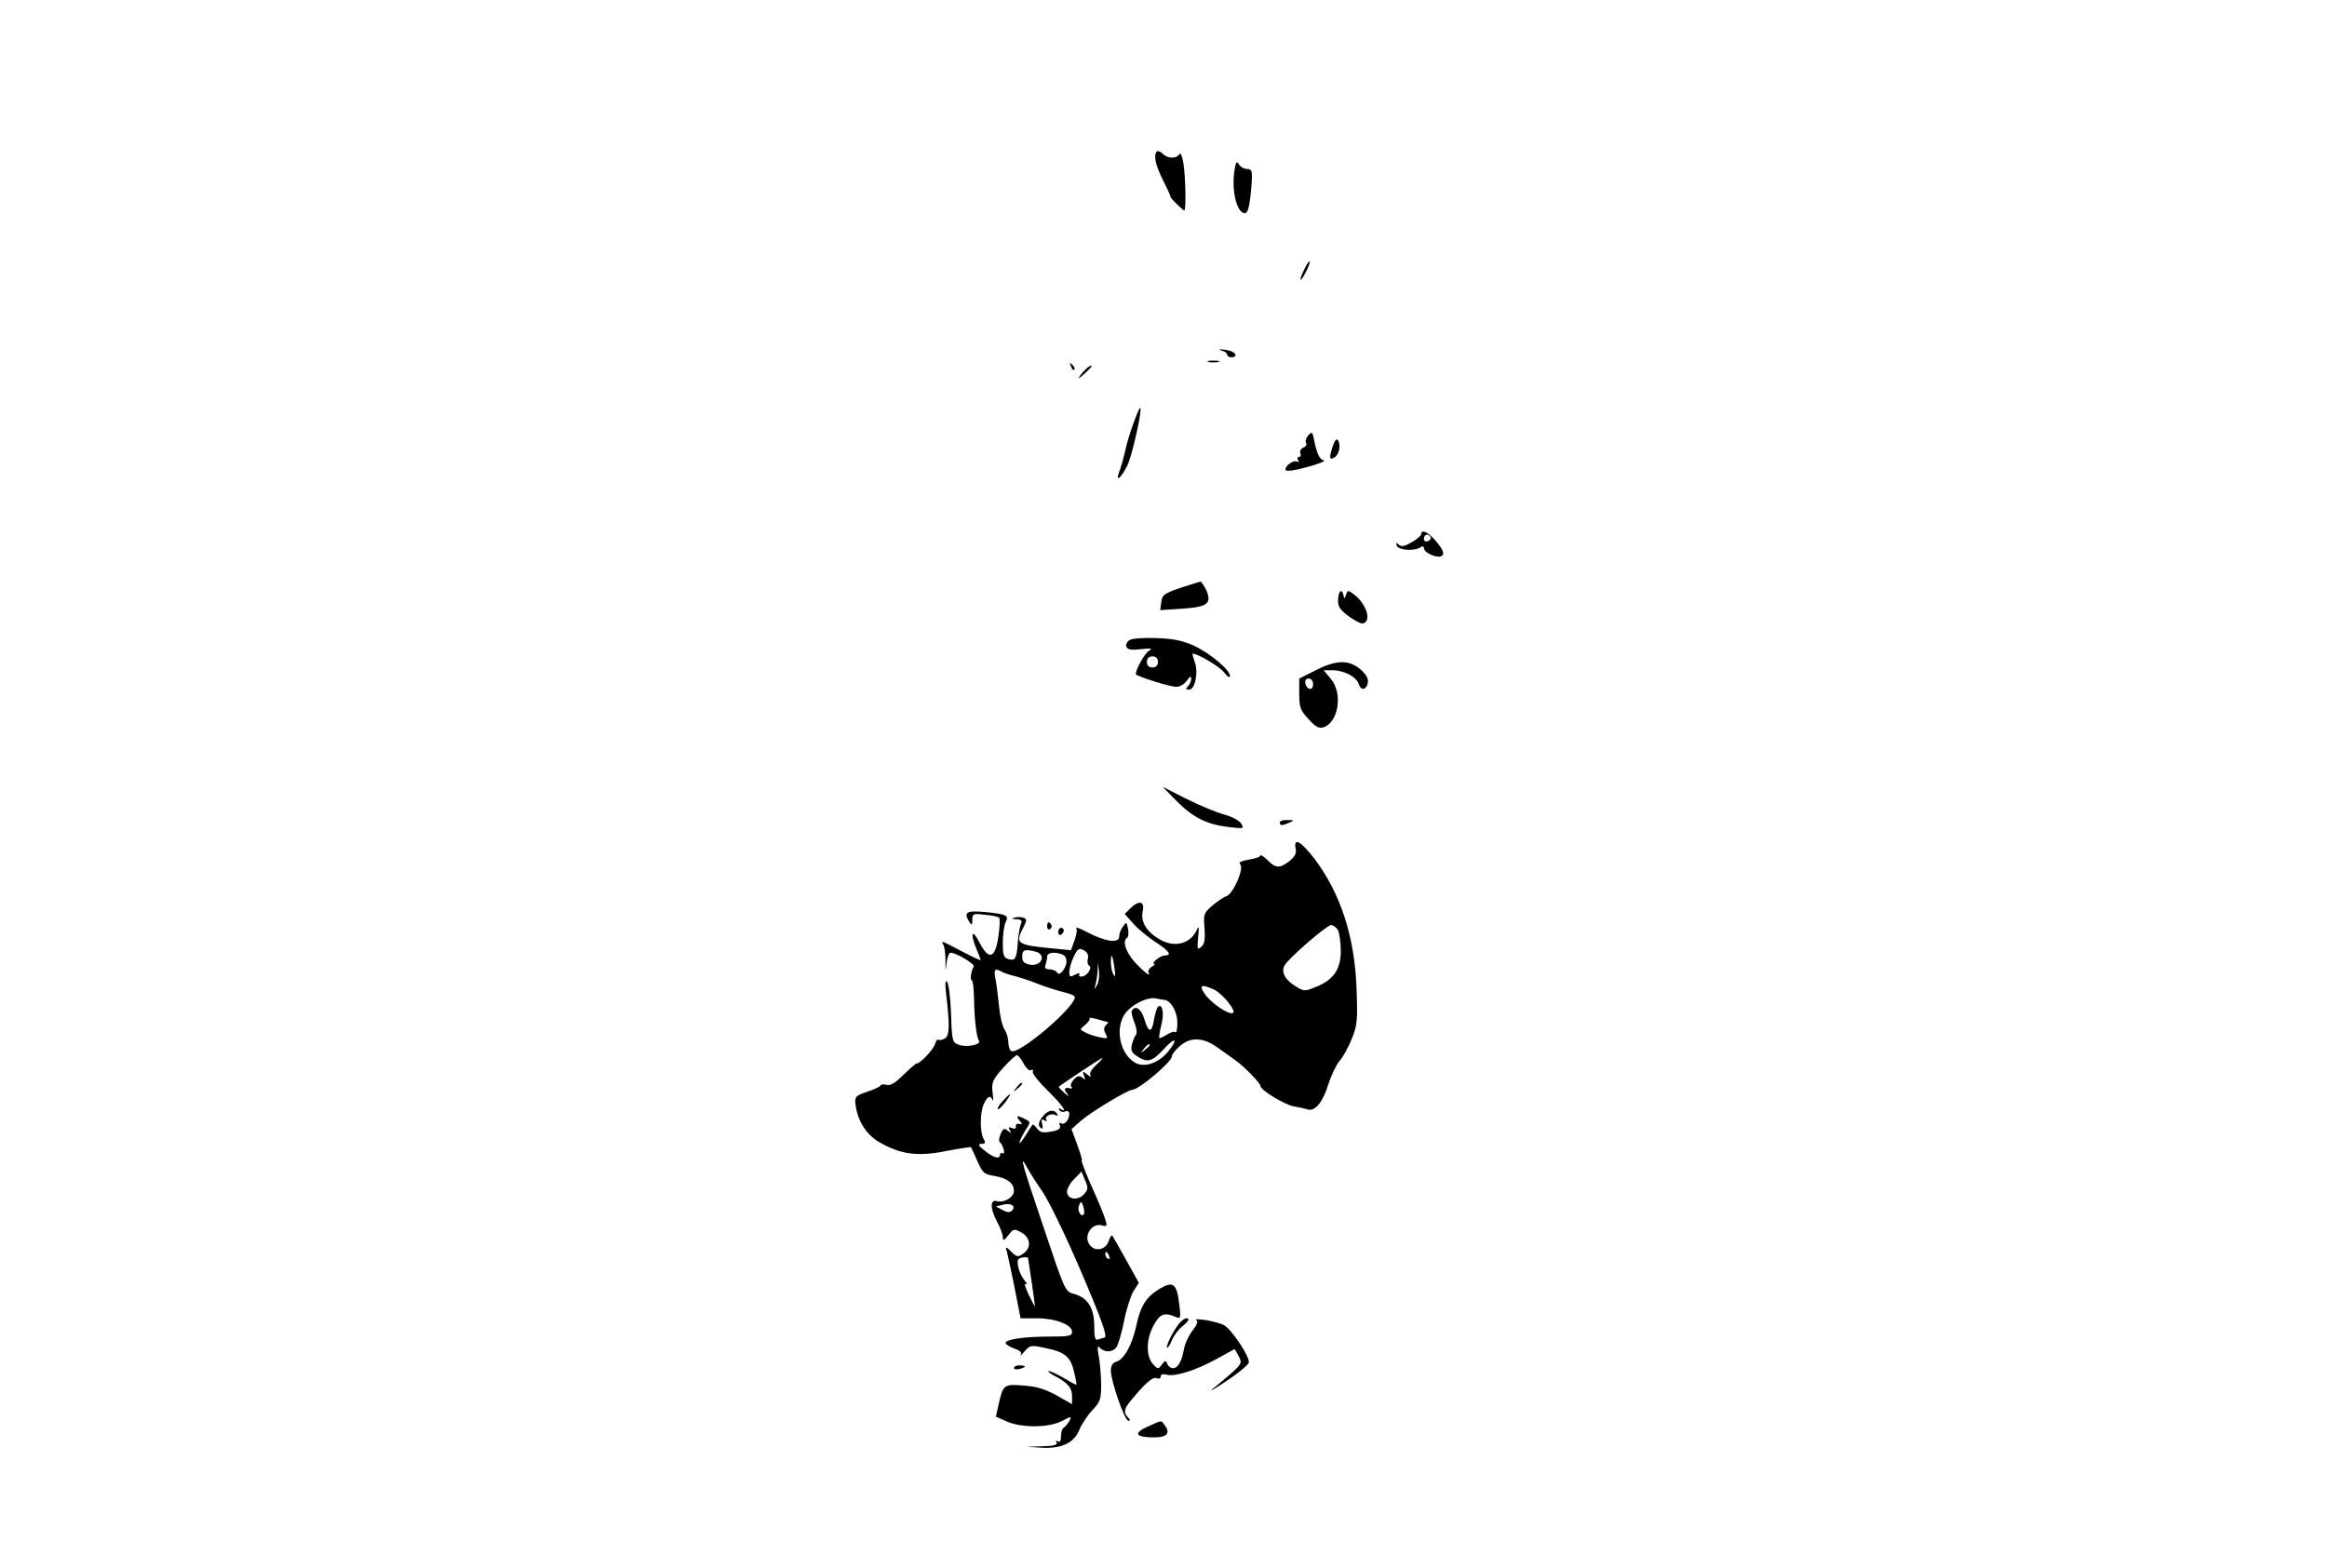 <?xml version="1.0" standalone="no"?>
<!DOCTYPE svg PUBLIC "-//W3C//DTD SVG 20010904//EN"
 "http://www.w3.org/TR/2001/REC-SVG-20010904/DTD/svg10.dtd">
<svg version="1.0" xmlns="http://www.w3.org/2000/svg"
 width="840pt" height="566pt" viewBox="0 0 840 566"
 preserveAspectRatio="xMidYMid meet">

<g transform="translate(0,566) scale(0.1,-0.1)"
fill="#000000" stroke="none">
<path d="M4176 5113 c-13 -13 -5 -50 23 -105 16 -32 28 -58 26 -58 -2 0 7 -11
21 -25 14 -14 27 -25 29 -25 7 0 5 118 -3 170 -5 28 -10 40 -15 33 -11 -17
-42 -16 -60 2 -8 8 -17 11 -21 8z"/>
<path d="M4456 5044 c-11 -74 9 -154 38 -154 9 0 15 20 20 61 9 92 8 99 -14
99 -10 0 -23 8 -28 17 -8 13 -11 8 -16 -23z"/>
<path d="M4707 4685 c-9 -19 -15 -35 -12 -35 7 0 37 61 33 66 -3 2 -12 -12
-21 -31z"/>
<path d="M4413 4393 c9 -2 17 -9 17 -14 0 -5 7 -9 15 -9 23 0 18 17 -7 24 -13
3 -27 5 -33 5 -5 -1 -2 -3 8 -6z"/>
<path d="M4363 4353 c9 -2 25 -2 35 0 9 3 1 5 -18 5 -19 0 -27 -2 -17 -5z"/>
<path d="M3866 4337 c3 -10 9 -15 12 -12 3 3 0 11 -7 18 -10 9 -11 8 -5 -6z"/>
<path d="M3925 4332 c-5 -4 -17 -16 -25 -27 -11 -15 -7 -14 13 4 24 22 32 31
25 31 -2 0 -7 -4 -13 -8z"/>
<path d="M4092 4133 c-12 -32 -26 -79 -31 -104 -6 -26 -15 -58 -21 -73 -14
-39 6 -23 29 22 17 34 55 201 47 209 -2 2 -13 -23 -24 -54z"/>
<path d="M4721 4086 c-7 -8 -10 -20 -6 -26 3 -5 -1 -13 -10 -16 -9 -4 -14 -13
-11 -20 3 -8 1 -14 -5 -14 -6 0 -7 -5 -3 -12 4 -6 3 -8 -3 -5 -13 8 -47 -16
-42 -30 3 -6 32 -2 79 11 41 11 68 22 58 24 -15 3 -25 26 -35 76 -5 27 -8 29
-22 12z"/>
<path d="M4810 4046 c-13 -41 -11 -49 8 -37 16 10 23 44 12 61 -5 8 -12 1 -20
-24z"/>
<path d="M5130 3731 c0 -5 -15 -18 -34 -29 -26 -15 -37 -17 -46 -9 -10 9 -11
9 -8 -3 5 -17 64 -21 86 -6 7 5 12 4 12 -3 0 -18 53 -40 66 -27 8 8 3 21 -19
48 -28 35 -57 50 -57 29z m34 -10 c3 -5 -1 -11 -9 -15 -9 -3 -15 0 -15 9 0 16
16 20 24 6z"/>
<path d="M4260 3537 c-58 -20 -65 -25 -68 -51 l-4 -29 77 5 c93 6 110 18 90
66 -8 17 -18 32 -22 32 -4 -1 -37 -11 -73 -23z"/>
<path d="M4838 3524 c-5 -4 -8 -20 -8 -35 0 -21 10 -34 44 -58 38 -25 47 -27
57 -15 15 19 -5 67 -40 95 -24 19 -26 19 -32 2 -6 -17 -6 -17 -10 0 -2 11 -7
15 -11 11z"/>
<path d="M4078 3349 c-9 -5 -15 -16 -12 -24 5 -11 17 -13 52 -9 38 4 44 3 29
-6 -15 -10 -47 -66 -47 -84 0 -7 123 -46 146 -46 13 0 30 10 38 22 11 16 16
18 16 7 0 -8 -5 -20 -12 -27 -9 -9 -8 -12 5 -12 21 0 34 64 19 102 -5 15 -9
28 -7 28 19 0 98 -47 114 -68 11 -15 21 -21 21 -13 0 22 -70 81 -129 109 -42
19 -75 26 -135 28 -45 2 -89 -1 -98 -7z m102 -79 c0 -13 -7 -20 -20 -20 -13 0
-20 7 -20 20 0 13 7 20 20 20 13 0 20 -7 20 -20z"/>
<path d="M4748 3239 l-58 -29 0 -55 c0 -49 4 -60 33 -91 26 -29 38 -35 55 -30
54 18 70 123 26 175 l-26 31 32 0 c41 0 87 -24 95 -50 8 -26 29 -21 33 7 2 13
-8 30 -28 47 -42 35 -89 33 -162 -5z m-8 -50 c0 -24 -23 -21 -28 4 -2 10 3 17
12 17 10 0 16 -9 16 -21z"/>
<path d="M4246 2769 c59 -60 110 -86 188 -95 56 -7 58 -6 46 13 -8 11 -34 25
-61 32 -26 7 -87 32 -135 56 l-87 44 49 -50z"/>
<path d="M4620 2690 c0 -12 8 -12 35 0 18 8 17 9 -7 9 -16 1 -28 -3 -28 -9z"/>
<path d="M4677 2596 c4 -17 -3 -29 -22 -45 -36 -27 -50 -27 -80 4 -14 13 -25
20 -25 16 0 -5 -19 -11 -42 -15 -29 -5 -38 -10 -31 -17 15 -15 -26 -107 -50
-115 -10 -3 -33 -19 -51 -34 -31 -27 -32 -32 -28 -82 3 -41 0 -57 -12 -67 -14
-12 -15 -9 -11 35 4 36 3 43 -4 28 -23 -53 -83 -68 -138 -34 -46 28 -66 63
-58 100 8 36 -14 41 -45 10 l-20 -20 32 -36 c18 -20 54 -49 80 -66 49 -32 60
-48 32 -48 -16 0 -52 -30 -37 -30 4 0 0 -5 -10 -11 -9 -6 -14 -15 -11 -21 15
-25 -39 22 -62 53 -24 34 -31 64 -15 73 4 3 6 18 3 32 -5 26 -6 26 -18 9 -8
-10 -14 -27 -14 -37 0 -25 -50 -18 -113 15 -26 14 -45 21 -42 16 4 -5 1 -25
-6 -44 l-13 -36 -61 6 c-136 13 -142 17 -110 78 12 24 12 29 0 33 -8 3 -22 4
-32 1 -14 -4 -12 -5 6 -6 18 -1 22 -5 16 -18 -4 -10 -9 -40 -11 -66 -4 -59 -9
-67 -34 -60 -17 5 -20 14 -20 60 0 30 5 63 10 73 13 25 4 29 -75 37 -68 6 -78
-1 -55 -37 8 -12 10 -10 10 9 0 22 3 23 45 18 26 -2 49 -7 52 -11 3 -3 2 -33
-3 -67 -12 -81 -34 -88 -69 -21 -26 51 -34 33 -10 -25 8 -19 15 -37 15 -39 0
-3 -28 10 -62 28 -82 43 -82 43 -73 27 5 -7 8 -33 8 -58 0 -41 0 -42 4 -8 2
20 9 37 14 37 21 0 89 -41 84 -50 -10 -16 -14 -50 -7 -50 4 0 7 -28 8 -63 1
-73 8 -140 18 -155 9 -14 -45 -25 -74 -14 -22 8 -24 14 -27 113 -2 57 -9 109
-14 114 -7 7 -8 -7 -4 -40 14 -120 13 -155 -5 -165 -10 -5 -20 -7 -23 -4 -3 3
-8 -4 -12 -16 -6 -20 -53 -70 -66 -70 -4 0 -25 -19 -48 -41 -29 -29 -47 -40
-61 -36 -10 3 -20 2 -22 -3 -2 -4 -23 -14 -48 -22 -41 -14 -45 -18 -42 -44 7
-60 38 -110 86 -138 76 -44 138 -53 241 -32 48 9 89 15 90 14 1 -2 12 -24 23
-50 19 -43 24 -48 62 -54 46 -8 70 -26 70 -54 0 -23 -35 -44 -61 -37 -26 7
-25 -27 1 -76 11 -20 20 -45 20 -54 0 -15 4 -13 20 7 18 24 21 24 47 10 34
-19 37 -56 6 -77 -19 -13 -23 -12 -44 9 -12 13 -20 17 -17 8 3 -8 16 -68 29
-132 l23 -118 59 0 c67 0 127 -23 127 -49 0 -15 -12 -17 -82 -17 -90 0 -158
-10 -158 -23 0 -5 14 -14 31 -20 23 -8 29 -15 23 -24 -5 -7 1 -2 13 12 22 25
24 25 80 13 68 -14 89 -32 101 -89 6 -24 9 -43 7 -43 -2 0 -23 11 -46 25 -24
14 -48 25 -54 24 -5 0 4 -7 20 -16 49 -25 65 -44 65 -75 l0 -28 -55 31 c-41
23 -73 33 -119 36 -72 6 -75 4 -91 -67 l-10 -45 38 -17 c53 -24 152 -24 200 1
35 18 36 18 27 0 -6 -10 -15 -21 -20 -24 -6 -3 -10 -17 -10 -31 0 -17 -4 -23
-12 -18 -7 4 -8 3 -4 -4 5 -9 -10 -13 -51 -14 l-58 -2 52 -3 c73 -5 120 16
139 64 9 21 30 53 47 71 28 29 32 40 32 90 0 31 -4 77 -8 102 -7 36 -6 43 4
33 17 -17 44 -16 58 1 7 8 19 49 28 93 8 43 24 92 34 110 l20 31 -46 83 c-25
46 -48 85 -50 88 -3 2 -9 -8 -14 -23 -13 -33 -55 -36 -71 -5 -17 30 13 73 45
65 22 -6 23 -4 13 27 -6 17 -19 50 -29 72 -33 72 -58 135 -54 135 3 0 -5 25
-16 56 l-21 57 35 31 c34 30 168 111 184 111 24 0 143 101 143 120 0 6 11 22
26 35 37 36 86 36 137 -1 23 -16 53 -37 66 -47 32 -22 91 -83 91 -93 0 -15 87
-68 121 -74 19 -3 41 -8 50 -11 26 -8 55 27 74 91 11 33 29 71 41 85 13 14 32
50 44 80 20 49 21 69 17 180 -7 188 -57 342 -151 468 -50 65 -77 80 -69 38z
m153 -295 c5 -11 10 -44 10 -75 0 -66 -27 -105 -91 -130 -39 -16 -42 -16 -74
4 -37 23 -51 51 -38 74 14 26 153 146 168 146 8 0 19 -9 25 -19z m-903 -102
c-3 -10 -1 -22 4 -25 13 -8 -5 -37 -25 -40 -9 -1 -13 2 -10 8 4 6 -2 5 -15 -1
-18 -10 -21 -9 -21 10 0 11 7 36 16 55 14 29 19 32 36 23 13 -7 18 -17 15 -30z
m-189 25 c41 -11 22 -55 -21 -47 -20 4 -27 11 -27 29 0 25 9 28 48 18z m96
-10 c20 -8 21 -34 3 -59 -10 -12 -16 -14 -21 -7 -4 7 -16 12 -28 12 -14 0 -18
5 -14 16 3 9 6 22 6 30 0 15 27 18 54 8z m189 -49 c4 -27 3 -35 -3 -25 -5 8
-10 28 -10 44 0 39 6 30 13 -19z m-63 -62 c-11 -17 -11 -17 -6 0 3 10 7 33 8
50 l1 32 4 -32 c2 -18 -1 -41 -7 -50z m-341 47 c10 -5 29 -11 42 -14 13 -3 49
-14 79 -26 30 -12 74 -26 98 -32 23 -5 42 -13 42 -18 0 -38 -204 -211 -230
-195 -5 3 -10 17 -10 31 0 14 -6 35 -14 47 -8 12 -17 51 -20 87 -4 36 -9 80
-13 98 -6 34 -2 37 26 22z m763 -63 c31 -14 84 -80 68 -85 -16 -6 -78 36 -101
69 -22 32 -13 37 33 16z m-181 -37 c24 0 49 -42 49 -82 0 -23 -3 -38 -7 -35
-3 4 -17 0 -31 -9 -13 -8 -25 -14 -27 -12 -2 2 1 23 7 46 11 42 5 78 -11 68
-4 -3 -11 -24 -15 -46 -8 -51 -20 -51 -35 0 -11 37 -32 52 -45 31 -3 -5 1 -24
9 -43 8 -19 10 -39 6 -44 -5 -5 -11 -21 -15 -35 -5 -21 -1 -30 19 -43 37 -24
54 -20 96 26 43 47 54 38 14 -11 -36 -42 -88 -58 -121 -36 -49 32 -67 111 -39
165 20 39 89 75 123 64 8 -2 18 -4 23 -4z m-202 -80 c3 0 0 -5 -7 -12 -8 -8
-8 -17 -1 -31 10 -18 8 -18 -23 -12 -18 4 -42 12 -52 18 -19 10 -19 10 2 27
11 10 18 20 15 23 -3 4 9 2 28 -3 19 -6 36 -10 38 -10z m151 -84 c0 -2 -8 -10
-17 -17 -16 -13 -17 -12 -4 4 13 16 21 21 21 13z m-455 -66 c9 -17 21 -28 27
-24 6 4 9 1 6 -6 -2 -6 22 -37 54 -68 53 -52 75 -84 46 -66 -7 4 -8 3 -4 -4 4
-6 13 -9 21 -5 9 3 15 -1 15 -8 0 -22 -17 -42 -29 -35 -7 4 -9 1 -5 -8 4 -11
-4 -17 -32 -22 -30 -5 -40 -3 -50 11 -8 10 -15 17 -17 14 -2 -2 -13 -20 -25
-39 -12 -19 -22 -31 -22 -26 0 5 9 24 20 42 21 33 21 33 1 43 -28 15 -36 14
-21 -5 11 -12 11 -15 -1 -12 -8 2 -13 -2 -12 -9 2 -8 -4 -10 -14 -6 -12 5 -14
3 -8 -8 7 -11 6 -12 -7 -2 -12 11 -17 9 -26 -12 -6 -13 -7 -27 -3 -29 5 -3 11
-15 14 -26 3 -11 1 -18 -4 -14 -5 3 -9 0 -9 -5 0 -18 -23 -12 -55 14 -24 19
-26 24 -12 25 14 0 16 4 7 19 -13 26 -13 94 2 126 12 27 24 32 31 13 3 -7 3 5
0 27 -4 36 -1 45 37 88 23 26 46 47 51 47 4 0 16 -14 24 -30z m262 -5 c-17
-16 -25 -30 -21 -38 5 -7 0 -6 -11 3 -17 14 -18 13 -12 -4 6 -15 5 -17 -6 -7
-11 8 -18 7 -31 -7 -9 -10 -13 -22 -9 -26 5 -4 4 -7 -2 -6 -22 5 -27 -1 -14
-17 11 -15 9 -14 -9 1 -12 11 -21 20 -20 22 13 11 153 104 157 104 3 0 -7 -12
-22 -25z m-193 -459 c23 -34 83 -158 134 -277 82 -191 102 -249 88 -249 -2 0
-11 -3 -20 -6 -13 -5 -16 3 -16 49 0 64 -24 102 -73 115 -32 8 -33 11 -109
238 -79 233 -90 272 -61 220 8 -16 34 -57 57 -90z m149 -8 c-21 -23 -56 -20
-61 5 -2 11 8 32 24 48 l28 29 13 -32 c12 -27 11 -33 -4 -50z m-260 -59 c-8
-8 -17 -7 -34 2 l-24 13 25 6 c29 8 49 -5 33 -21z m260 -12 c-9 -16 -26 12
-18 30 7 17 8 17 15 -2 4 -11 5 -24 3 -28z m91 -153 c3 -8 2 -12 -4 -9 -6 3
-10 10 -10 16 0 14 7 11 14 -7z m-293 -6 c3 -17 26 -173 25 -175 -1 -1 -11 18
-23 43 -12 25 -17 41 -10 38 7 -4 5 1 -4 12 -19 22 -32 68 -22 78 6 6 32 9 34
4z"/>
<path d="M3669 1733 c-13 -16 -12 -17 4 -4 16 13 21 21 13 21 -2 0 -10 -8 -17
-17z"/>
<path d="M3620 1685 c-13 -14 -21 -27 -18 -30 2 -3 14 9 27 25 26 37 23 39 -9
5z"/>
<path d="M3767 1632 c-19 -21 -22 -38 -8 -46 5 -4 7 4 3 16 -4 16 -2 19 8 13
8 -5 11 -4 7 2 -8 13 20 26 35 16 7 -3 8 -1 4 5 -10 17 -31 15 -49 -6z"/>
<path d="M3780 2314 c0 -8 5 -12 10 -9 6 4 8 11 5 16 -9 14 -15 11 -15 -7z"/>
<path d="M3820 2294 c0 -8 5 -12 10 -9 6 3 10 10 10 16 0 5 -4 9 -10 9 -5 0
-10 -7 -10 -16z"/>
<path d="M4185 1006 c-48 -29 -69 -63 -84 -136 -14 -65 -44 -120 -72 -127 -13
-4 -19 -14 -19 -32 0 -38 50 -181 63 -181 8 0 7 4 -1 12 -17 17 -15 31 11 62
52 63 78 85 92 80 8 -4 15 -1 15 6 0 8 8 10 23 6 31 -7 107 17 182 59 l62 34
14 -25 c13 -24 11 -28 -21 -58 -20 -17 -51 -44 -70 -59 -19 -16 1 -4 45 25 44
29 81 60 83 68 4 21 -63 122 -91 136 -12 6 -42 14 -67 18 -25 3 -39 3 -33 0 9
-4 6 -15 -12 -38 -14 -18 -28 -48 -31 -67 -9 -47 -22 -69 -40 -69 -8 0 -17 7
-20 15 -6 14 -8 13 -20 -2 -12 -17 -14 -17 -29 -2 -28 28 -29 88 -3 139 24 46
39 53 82 35 18 -8 19 -5 13 45 -9 76 -22 86 -72 56z"/>
<path d="M4258 883 c-20 -23 -51 -84 -45 -89 2 -3 10 9 17 26 7 17 23 39 36
49 13 11 24 22 24 25 0 12 -17 6 -32 -11z"/>
<path d="M3660 721 c0 -5 9 -7 20 -4 11 3 20 7 20 9 0 2 -9 4 -20 4 -11 0 -20
-4 -20 -9z"/>
<path d="M4141 508 c-51 -23 -42 -38 25 -38 46 0 60 15 39 43 -14 20 -9 20
-64 -5z"/>
</g>
</svg>
